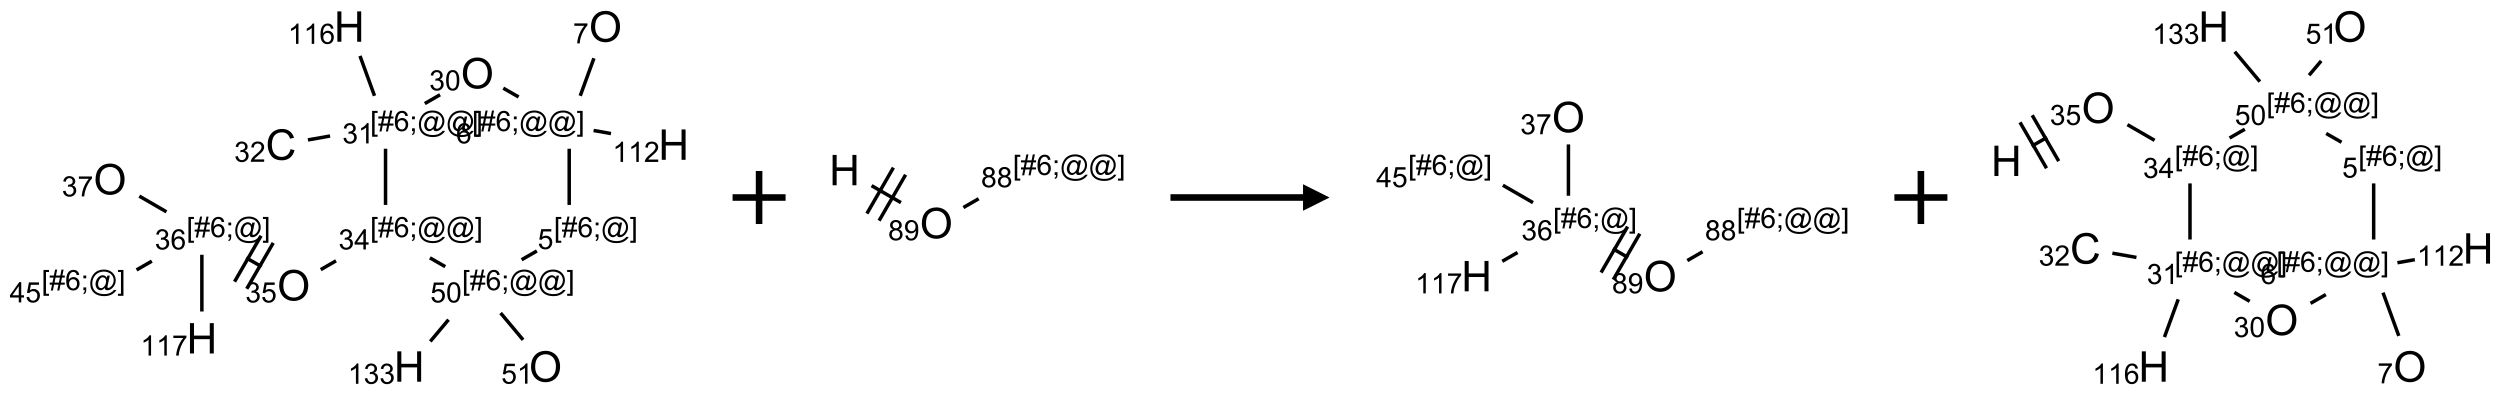 <?xml version="1.0" encoding="UTF-8"?>
<svg xmlns="http://www.w3.org/2000/svg" xmlns:xlink="http://www.w3.org/1999/xlink" width="943" height="149" viewBox="0 0 943 149">
<defs>
<g>
<g id="glyph-0-0">
<path d="M 2 0 L 2 -10 L 10 -10 L 10 0 Z M 2.25 -0.25 L 9.75 -0.25 L 9.75 -9.75 L 2.25 -9.75 Z M 2.25 -0.25 "/>
</g>
<g id="glyph-0-1">
<path d="M 0.773 -5.578 C 0.773 -7.48 1.285 -8.969 2.305 -10.043 C 3.324 -11.117 4.645 -11.656 6.258 -11.656 C 7.316 -11.656 8.27 -11.402 9.117 -10.898 C 9.965 -10.395 10.613 -9.688 11.059 -8.785 C 11.504 -7.883 11.727 -6.855 11.727 -5.711 C 11.727 -4.551 11.492 -3.512 11.023 -2.594 C 10.555 -1.676 9.891 -0.984 9.031 -0.512 C 8.172 -0.039 7.246 0.195 6.25 0.195 C 5.172 0.195 4.207 -0.066 3.359 -0.586 C 2.512 -1.105 1.867 -1.816 1.43 -2.719 C 0.992 -3.621 0.773 -4.574 0.773 -5.578 Z M 2.336 -5.555 C 2.336 -4.176 2.707 -3.086 3.449 -2.293 C 4.191 -1.5 5.121 -1.102 6.242 -1.102 C 7.383 -1.102 8.32 -1.504 9.059 -2.305 C 9.797 -3.105 10.164 -4.246 10.164 -5.719 C 10.164 -6.652 10.008 -7.465 9.691 -8.16 C 9.375 -8.855 8.914 -9.395 8.309 -9.777 C 7.703 -10.16 7.02 -10.352 6.266 -10.352 C 5.191 -10.352 4.27 -9.984 3.496 -9.246 C 2.723 -8.508 2.336 -7.277 2.336 -5.555 Z M 2.336 -5.555 "/>
</g>
<g id="glyph-0-2">
<path d="M 9.406 -4.016 L 10.922 -3.633 C 10.605 -2.387 10.031 -1.438 9.207 -0.785 C 8.383 -0.133 7.371 0.195 6.18 0.195 C 4.945 0.195 3.941 -0.055 3.168 -0.559 C 2.395 -1.062 1.805 -1.789 1.402 -2.742 C 1 -3.695 0.797 -4.719 0.797 -5.812 C 0.797 -7.004 1.023 -8.047 1.48 -8.934 C 1.938 -9.82 2.586 -10.496 3.426 -10.957 C 4.266 -11.418 5.191 -11.648 6.203 -11.648 C 7.348 -11.648 8.312 -11.355 9.094 -10.773 C 9.875 -10.191 10.418 -9.371 10.727 -8.312 L 9.234 -7.961 C 8.969 -8.793 8.582 -9.402 8.078 -9.781 C 7.574 -10.16 6.938 -10.352 6.172 -10.352 C 5.293 -10.352 4.555 -10.141 3.965 -9.719 C 3.375 -9.297 2.957 -8.73 2.719 -8.02 C 2.48 -7.309 2.359 -6.574 2.359 -5.82 C 2.359 -4.848 2.5 -3.996 2.785 -3.27 C 3.07 -2.543 3.512 -2 4.109 -1.641 C 4.707 -1.281 5.355 -1.102 6.055 -1.102 C 6.902 -1.102 7.621 -1.348 8.211 -1.836 C 8.801 -2.324 9.199 -3.051 9.406 -4.016 Z M 9.406 -4.016 "/>
</g>
<g id="glyph-0-3">
<path d="M 1.281 0 L 1.281 -11.453 L 2.797 -11.453 L 2.797 -6.75 L 8.75 -6.75 L 8.75 -11.453 L 10.266 -11.453 L 10.266 0 L 8.75 0 L 8.75 -5.398 L 2.797 -5.398 L 2.797 0 Z M 1.281 0 "/>
</g>
<g id="glyph-1-0">
<path d="M 1.332 0 L 1.332 -6.668 L 6.668 -6.668 L 6.668 0 Z M 1.5 -0.168 L 6.5 -0.168 L 6.5 -6.5 L 1.5 -6.5 Z M 1.5 -0.168 "/>
</g>
<g id="glyph-1-1">
<path d="M 0.504 -6.637 L 0.504 -7.535 L 5.449 -7.535 L 5.449 -6.809 C 4.961 -6.289 4.48 -5.602 4.004 -4.746 C 3.527 -3.887 3.156 -3.004 2.895 -2.098 C 2.707 -1.461 2.59 -0.762 2.535 0 L 1.574 0 C 1.582 -0.602 1.703 -1.328 1.926 -2.176 C 2.152 -3.027 2.477 -3.848 2.898 -4.637 C 3.32 -5.426 3.77 -6.094 4.246 -6.637 Z M 0.504 -6.637 "/>
</g>
<g id="glyph-1-2">
<path d="M 0.723 2.121 L 0.723 -7.637 L 2.793 -7.637 L 2.793 -6.859 L 1.66 -6.859 L 1.66 1.344 L 2.793 1.344 L 2.793 2.121 Z M 0.723 2.121 "/>
</g>
<g id="glyph-1-3">
<path d="M 0.535 0.129 L 0.988 -2.09 L 0.109 -2.09 L 0.109 -2.863 L 1.145 -2.863 L 1.531 -4.754 L 0.109 -4.754 L 0.109 -5.531 L 1.688 -5.531 L 2.141 -7.766 L 2.922 -7.766 L 2.469 -5.531 L 4.109 -5.531 L 4.562 -7.766 L 5.348 -7.766 L 4.895 -5.531 L 5.797 -5.531 L 5.797 -4.754 L 4.738 -4.754 L 4.348 -2.863 L 5.797 -2.863 L 5.797 -2.09 L 4.191 -2.09 L 3.738 0.129 L 2.957 0.129 L 3.406 -2.09 L 1.77 -2.09 L 1.316 0.129 Z M 1.926 -2.863 L 3.562 -2.863 L 3.953 -4.754 L 2.312 -4.754 Z M 1.926 -2.863 "/>
</g>
<g id="glyph-1-4">
<path d="M 5.309 -5.766 L 4.375 -5.691 C 4.293 -6.059 4.172 -6.328 4.02 -6.496 C 3.766 -6.762 3.453 -6.895 3.082 -6.895 C 2.785 -6.895 2.523 -6.812 2.297 -6.645 C 2 -6.43 1.77 -6.117 1.598 -5.703 C 1.43 -5.289 1.34 -4.703 1.332 -3.938 C 1.559 -4.281 1.836 -4.535 2.16 -4.703 C 2.488 -4.871 2.828 -4.953 3.188 -4.953 C 3.812 -4.953 4.344 -4.723 4.785 -4.262 C 5.223 -3.801 5.441 -3.207 5.441 -2.48 C 5.441 -2 5.34 -1.555 5.133 -1.145 C 4.926 -0.73 4.641 -0.418 4.281 -0.199 C 3.922 0.02 3.512 0.129 3.051 0.129 C 2.27 0.129 1.633 -0.156 1.141 -0.73 C 0.648 -1.305 0.402 -2.254 0.402 -3.574 C 0.402 -5.051 0.672 -6.121 1.219 -6.793 C 1.695 -7.375 2.336 -7.668 3.141 -7.668 C 3.742 -7.668 4.234 -7.5 4.617 -7.16 C 5 -6.824 5.23 -6.359 5.309 -5.766 Z M 1.48 -2.473 C 1.48 -2.152 1.547 -1.844 1.684 -1.547 C 1.82 -1.25 2.016 -1.027 2.262 -0.871 C 2.508 -0.719 2.766 -0.641 3.035 -0.641 C 3.434 -0.641 3.773 -0.801 4.059 -1.121 C 4.344 -1.441 4.484 -1.875 4.484 -2.422 C 4.484 -2.949 4.344 -3.367 4.062 -3.668 C 3.781 -3.973 3.426 -4.125 3 -4.125 C 2.578 -4.125 2.219 -3.973 1.922 -3.668 C 1.625 -3.363 1.48 -2.969 1.48 -2.473 Z M 1.48 -2.473 "/>
</g>
<g id="glyph-1-5">
<path d="M 0.949 -4.465 L 0.949 -5.531 L 2.016 -5.531 L 2.016 -4.465 Z M 0.949 0 L 0.949 -1.066 L 2.016 -1.066 L 2.016 0 C 2.016 0.391 1.945 0.711 1.809 0.949 C 1.668 1.191 1.449 1.379 1.145 1.512 L 0.887 1.109 C 1.082 1.023 1.23 0.895 1.324 0.727 C 1.418 0.559 1.469 0.316 1.48 0 Z M 0.949 0 "/>
</g>
<g id="glyph-1-6">
<path d="M 6.047 -0.848 C 5.82 -0.59 5.57 -0.379 5.289 -0.223 C 5.008 -0.062 4.73 0.016 4.449 0.016 C 4.141 0.016 3.84 -0.074 3.547 -0.254 C 3.254 -0.434 3.02 -0.715 2.836 -1.09 C 2.652 -1.465 2.562 -1.875 2.562 -2.324 C 2.562 -2.875 2.703 -3.43 2.988 -3.98 C 3.27 -4.535 3.621 -4.953 4.043 -5.23 C 4.461 -5.508 4.871 -5.645 5.266 -5.645 C 5.566 -5.645 5.855 -5.566 6.129 -5.41 C 6.402 -5.25 6.641 -5.012 6.84 -4.688 L 7.016 -5.496 L 7.949 -5.496 L 7.199 -2 C 7.094 -1.516 7.043 -1.246 7.043 -1.191 C 7.043 -1.098 7.078 -1.02 7.148 -0.949 C 7.219 -0.883 7.305 -0.848 7.406 -0.848 C 7.59 -0.848 7.832 -0.953 8.129 -1.168 C 8.527 -1.445 8.84 -1.816 9.07 -2.285 C 9.301 -2.75 9.418 -3.234 9.418 -3.73 C 9.418 -4.309 9.27 -4.852 8.973 -5.355 C 8.676 -5.859 8.23 -6.262 7.645 -6.562 C 7.055 -6.863 6.406 -7.016 5.691 -7.016 C 4.879 -7.016 4.137 -6.824 3.465 -6.445 C 2.793 -6.066 2.273 -5.52 1.902 -4.809 C 1.535 -4.098 1.348 -3.34 1.348 -2.527 C 1.348 -1.676 1.535 -0.941 1.902 -0.328 C 2.273 0.285 2.809 0.742 3.508 1.035 C 4.207 1.328 4.984 1.473 5.832 1.473 C 6.742 1.473 7.504 1.32 8.121 1.016 C 8.734 0.711 9.195 0.34 9.5 -0.098 L 10.441 -0.098 C 10.266 0.266 9.961 0.637 9.531 1.016 C 9.102 1.395 8.59 1.695 7.996 1.914 C 7.402 2.133 6.688 2.246 5.848 2.246 C 5.078 2.246 4.367 2.145 3.715 1.949 C 3.066 1.75 2.512 1.453 2.051 1.055 C 1.594 0.656 1.25 0.199 1.016 -0.316 C 0.723 -0.973 0.578 -1.684 0.578 -2.441 C 0.578 -3.289 0.75 -4.098 1.098 -4.863 C 1.523 -5.805 2.125 -6.527 2.902 -7.027 C 3.684 -7.527 4.629 -7.777 5.738 -7.777 C 6.602 -7.777 7.375 -7.602 8.059 -7.246 C 8.746 -6.895 9.285 -6.371 9.684 -5.672 C 10.02 -5.07 10.188 -4.418 10.188 -3.715 C 10.188 -2.707 9.832 -1.812 9.125 -1.031 C 8.492 -0.328 7.801 0.02 7.051 0.02 C 6.812 0.02 6.617 -0.016 6.473 -0.09 C 6.324 -0.16 6.215 -0.266 6.145 -0.402 C 6.102 -0.488 6.066 -0.637 6.047 -0.848 Z M 3.527 -2.262 C 3.527 -1.785 3.641 -1.414 3.863 -1.152 C 4.09 -0.887 4.348 -0.754 4.641 -0.754 C 4.836 -0.754 5.039 -0.812 5.254 -0.93 C 5.469 -1.047 5.676 -1.219 5.871 -1.449 C 6.066 -1.676 6.23 -1.969 6.355 -2.32 C 6.48 -2.672 6.543 -3.027 6.543 -3.379 C 6.543 -3.852 6.426 -4.219 6.191 -4.48 C 5.957 -4.738 5.672 -4.871 5.332 -4.871 C 5.109 -4.871 4.902 -4.812 4.707 -4.699 C 4.512 -4.586 4.32 -4.406 4.137 -4.156 C 3.953 -3.906 3.805 -3.602 3.691 -3.246 C 3.582 -2.887 3.527 -2.559 3.527 -2.262 Z M 3.527 -2.262 "/>
</g>
<g id="glyph-1-7">
<path d="M 2.27 2.121 L 0.203 2.121 L 0.203 1.344 L 1.332 1.344 L 1.332 -6.859 L 0.203 -6.859 L 0.203 -7.637 L 2.27 -7.637 Z M 2.27 2.121 "/>
</g>
<g id="glyph-1-8">
<path d="M 0.441 -2 L 1.426 -2.082 C 1.5 -1.605 1.668 -1.242 1.934 -1.004 C 2.199 -0.762 2.52 -0.641 2.895 -0.641 C 3.348 -0.641 3.73 -0.812 4.043 -1.152 C 4.355 -1.492 4.512 -1.941 4.512 -2.504 C 4.512 -3.039 4.359 -3.461 4.059 -3.77 C 3.758 -4.078 3.367 -4.234 2.879 -4.234 C 2.578 -4.234 2.305 -4.164 2.062 -4.027 C 1.82 -3.891 1.629 -3.715 1.488 -3.496 L 0.609 -3.609 L 1.348 -7.531 L 5.145 -7.531 L 5.145 -6.637 L 2.098 -6.637 L 1.688 -4.582 C 2.145 -4.902 2.625 -5.062 3.129 -5.062 C 3.797 -5.062 4.359 -4.832 4.816 -4.371 C 5.277 -3.91 5.504 -3.312 5.504 -2.59 C 5.504 -1.898 5.305 -1.301 4.902 -0.797 C 4.41 -0.18 3.742 0.129 2.895 0.129 C 2.199 0.129 1.633 -0.062 1.195 -0.453 C 0.758 -0.844 0.504 -1.359 0.441 -2 Z M 0.441 -2 "/>
</g>
<g id="glyph-1-9">
<path d="M 0.441 -3.766 C 0.441 -4.668 0.535 -5.395 0.723 -5.945 C 0.906 -6.496 1.184 -6.922 1.551 -7.219 C 1.918 -7.516 2.375 -7.668 2.934 -7.668 C 3.344 -7.668 3.703 -7.586 4.012 -7.418 C 4.32 -7.254 4.574 -7.016 4.777 -6.707 C 4.977 -6.395 5.137 -6.016 5.25 -5.57 C 5.363 -5.125 5.422 -4.523 5.422 -3.766 C 5.422 -2.871 5.328 -2.148 5.145 -1.598 C 4.961 -1.047 4.688 -0.621 4.32 -0.32 C 3.953 -0.02 3.492 0.129 2.934 0.129 C 2.195 0.129 1.617 -0.133 1.199 -0.66 C 0.695 -1.297 0.441 -2.332 0.441 -3.766 Z M 1.406 -3.766 C 1.406 -2.512 1.555 -1.68 1.848 -1.262 C 2.141 -0.848 2.5 -0.641 2.934 -0.641 C 3.363 -0.641 3.727 -0.848 4.02 -1.266 C 4.312 -1.684 4.457 -2.516 4.457 -3.766 C 4.457 -5.023 4.312 -5.859 4.02 -6.27 C 3.727 -6.684 3.359 -6.891 2.922 -6.891 C 2.492 -6.891 2.148 -6.707 1.891 -6.344 C 1.566 -5.879 1.406 -5.02 1.406 -3.766 Z M 1.406 -3.766 "/>
</g>
<g id="glyph-1-10">
<path d="M 0.449 -2.016 L 1.387 -2.141 C 1.492 -1.609 1.676 -1.227 1.934 -0.992 C 2.191 -0.758 2.508 -0.641 2.879 -0.641 C 3.32 -0.641 3.695 -0.793 3.996 -1.098 C 4.301 -1.402 4.453 -1.781 4.453 -2.234 C 4.453 -2.664 4.312 -3.02 4.031 -3.301 C 3.75 -3.578 3.391 -3.719 2.957 -3.719 C 2.781 -3.719 2.562 -3.684 2.297 -3.613 L 2.402 -4.438 C 2.465 -4.43 2.516 -4.426 2.551 -4.426 C 2.949 -4.426 3.312 -4.531 3.629 -4.738 C 3.949 -4.949 4.109 -5.27 4.109 -5.703 C 4.109 -6.047 3.992 -6.332 3.762 -6.559 C 3.527 -6.785 3.227 -6.895 2.859 -6.895 C 2.496 -6.895 2.191 -6.781 1.949 -6.551 C 1.707 -6.324 1.547 -5.98 1.48 -5.52 L 0.543 -5.688 C 0.656 -6.316 0.918 -6.805 1.324 -7.148 C 1.73 -7.492 2.234 -7.668 2.84 -7.668 C 3.254 -7.668 3.641 -7.578 3.988 -7.398 C 4.34 -7.219 4.609 -6.977 4.793 -6.668 C 4.98 -6.359 5.074 -6.031 5.074 -5.684 C 5.074 -5.352 4.984 -5.051 4.809 -4.781 C 4.629 -4.512 4.367 -4.297 4.02 -4.137 C 4.473 -4.031 4.824 -3.816 5.074 -3.488 C 5.324 -3.16 5.449 -2.75 5.449 -2.254 C 5.449 -1.59 5.203 -1.023 4.719 -0.559 C 4.234 -0.098 3.617 0.137 2.875 0.137 C 2.203 0.137 1.648 -0.062 1.207 -0.465 C 0.762 -0.863 0.512 -1.379 0.449 -2.016 Z M 0.449 -2.016 "/>
</g>
<g id="glyph-1-11">
<path d="M 3.449 0 L 3.449 -1.828 L 0.137 -1.828 L 0.137 -2.688 L 3.621 -7.637 L 4.387 -7.637 L 4.387 -2.688 L 5.418 -2.688 L 5.418 -1.828 L 4.387 -1.828 L 4.387 0 Z M 3.449 -2.688 L 3.449 -6.129 L 1.059 -2.688 Z M 3.449 -2.688 "/>
</g>
<g id="glyph-1-12">
<path d="M 3.973 0 L 3.035 0 L 3.035 -5.973 C 2.809 -5.758 2.516 -5.543 2.148 -5.328 C 1.781 -5.113 1.453 -4.953 1.16 -4.844 L 1.16 -5.75 C 1.684 -5.996 2.145 -6.297 2.535 -6.645 C 2.93 -6.996 3.207 -7.336 3.371 -7.668 L 3.973 -7.668 Z M 3.973 0 "/>
</g>
<g id="glyph-1-13">
<path d="M 5.371 -0.902 L 5.371 0 L 0.324 0 C 0.316 -0.227 0.352 -0.441 0.434 -0.652 C 0.562 -0.996 0.766 -1.332 1.051 -1.668 C 1.332 -2 1.742 -2.387 2.277 -2.824 C 3.105 -3.504 3.668 -4.043 3.957 -4.441 C 4.25 -4.84 4.395 -5.215 4.395 -5.566 C 4.395 -5.938 4.262 -6.254 3.996 -6.508 C 3.73 -6.762 3.387 -6.891 2.957 -6.891 C 2.508 -6.891 2.145 -6.754 1.875 -6.484 C 1.605 -6.215 1.469 -5.84 1.465 -5.359 L 0.5 -5.457 C 0.566 -6.176 0.812 -6.727 1.246 -7.102 C 1.676 -7.477 2.254 -7.668 2.98 -7.668 C 3.711 -7.668 4.293 -7.465 4.719 -7.059 C 5.145 -6.652 5.359 -6.148 5.359 -5.547 C 5.359 -5.242 5.297 -4.941 5.172 -4.645 C 5.047 -4.352 4.84 -4.039 4.551 -3.715 C 4.262 -3.387 3.777 -2.938 3.105 -2.371 C 2.543 -1.898 2.18 -1.578 2.02 -1.41 C 1.859 -1.242 1.73 -1.07 1.625 -0.902 Z M 5.371 -0.902 "/>
</g>
<g id="glyph-1-14">
<path d="M 1.887 -4.141 C 1.496 -4.281 1.207 -4.484 1.02 -4.75 C 0.832 -5.016 0.738 -5.328 0.738 -5.699 C 0.738 -6.254 0.938 -6.719 1.34 -7.098 C 1.738 -7.477 2.27 -7.668 2.934 -7.668 C 3.598 -7.668 4.137 -7.473 4.543 -7.086 C 4.949 -6.699 5.152 -6.227 5.152 -5.672 C 5.152 -5.316 5.059 -5.008 4.871 -4.746 C 4.688 -4.484 4.406 -4.281 4.027 -4.141 C 4.496 -3.988 4.852 -3.742 5.098 -3.402 C 5.34 -3.062 5.465 -2.656 5.465 -2.184 C 5.465 -1.531 5.234 -0.98 4.77 -0.535 C 4.309 -0.09 3.703 0.129 2.949 0.129 C 2.195 0.129 1.586 -0.094 1.125 -0.539 C 0.664 -0.984 0.434 -1.543 0.434 -2.207 C 0.434 -2.703 0.559 -3.121 0.809 -3.457 C 1.062 -3.793 1.422 -4.02 1.887 -4.141 Z M 1.699 -5.73 C 1.699 -5.367 1.812 -5.074 2.047 -4.844 C 2.281 -4.613 2.582 -4.5 2.953 -4.5 C 3.312 -4.5 3.609 -4.613 3.84 -4.84 C 4.07 -5.066 4.188 -5.348 4.188 -5.676 C 4.188 -6.02 4.07 -6.309 3.832 -6.543 C 3.594 -6.777 3.297 -6.895 2.941 -6.895 C 2.586 -6.895 2.289 -6.781 2.051 -6.551 C 1.816 -6.324 1.699 -6.047 1.699 -5.73 Z M 1.395 -2.203 C 1.395 -1.938 1.461 -1.676 1.586 -1.426 C 1.711 -1.176 1.902 -0.984 2.152 -0.848 C 2.402 -0.711 2.672 -0.641 2.957 -0.641 C 3.406 -0.641 3.777 -0.785 4.066 -1.074 C 4.359 -1.363 4.504 -1.727 4.504 -2.172 C 4.504 -2.625 4.355 -2.996 4.055 -3.293 C 3.754 -3.586 3.379 -3.734 2.926 -3.734 C 2.484 -3.734 2.121 -3.59 1.832 -3.297 C 1.543 -3.004 1.395 -2.641 1.395 -2.203 Z M 1.395 -2.203 "/>
</g>
<g id="glyph-1-15">
<path d="M 0.582 -1.766 L 1.484 -1.848 C 1.562 -1.426 1.707 -1.117 1.922 -0.926 C 2.137 -0.734 2.414 -0.641 2.75 -0.641 C 3.039 -0.641 3.289 -0.707 3.508 -0.84 C 3.727 -0.973 3.902 -1.148 4.043 -1.367 C 4.18 -1.586 4.297 -1.887 4.391 -2.262 C 4.484 -2.637 4.531 -3.016 4.531 -3.406 C 4.531 -3.449 4.531 -3.512 4.527 -3.594 C 4.34 -3.297 4.082 -3.055 3.758 -2.867 C 3.434 -2.68 3.082 -2.59 2.703 -2.59 C 2.07 -2.59 1.535 -2.816 1.098 -3.277 C 0.66 -3.734 0.441 -4.34 0.441 -5.09 C 0.441 -5.863 0.672 -6.484 1.129 -6.957 C 1.586 -7.43 2.156 -7.668 2.844 -7.668 C 3.34 -7.668 3.793 -7.531 4.207 -7.266 C 4.617 -7 4.93 -6.617 5.145 -6.121 C 5.355 -5.629 5.465 -4.91 5.465 -3.973 C 5.465 -2.996 5.359 -2.223 5.145 -1.645 C 4.934 -1.066 4.617 -0.625 4.199 -0.324 C 3.781 -0.02 3.293 0.129 2.73 0.129 C 2.133 0.129 1.645 -0.035 1.266 -0.367 C 0.887 -0.699 0.66 -1.164 0.582 -1.766 Z M 4.422 -5.137 C 4.422 -5.676 4.277 -6.102 3.992 -6.418 C 3.707 -6.734 3.359 -6.891 2.957 -6.891 C 2.543 -6.891 2.18 -6.719 1.871 -6.379 C 1.562 -6.039 1.406 -5.598 1.406 -5.059 C 1.406 -4.57 1.555 -4.176 1.848 -3.871 C 2.141 -3.566 2.5 -3.418 2.934 -3.418 C 3.367 -3.418 3.723 -3.57 4.004 -3.871 C 4.281 -4.176 4.422 -4.598 4.422 -5.137 Z M 4.422 -5.137 "/>
</g>
</g>
</defs>
<path fill="none" stroke-width="0.033" stroke-linecap="butt" stroke-linejoin="miter" stroke="rgb(0%, 0%, 0%)" stroke-opacity="1" stroke-miterlimit="10" d="M 4.563 0.299 L 4.434 0.653 " transform="matrix(40, 0, 0, 40, 41.506, 10.02)"/>
<path fill="none" stroke-width="0.033" stroke-linecap="butt" stroke-linejoin="miter" stroke="rgb(0%, 0%, 0%)" stroke-opacity="1" stroke-miterlimit="10" d="M 4.33 1.152 L 4.33 1.682 " transform="matrix(40, 0, 0, 40, 41.506, 10.02)"/>
<path fill="none" stroke-width="0.033" stroke-linecap="butt" stroke-linejoin="miter" stroke="rgb(0%, 0%, 0%)" stroke-opacity="1" stroke-miterlimit="10" d="M 4.025 2.116 L 3.881 2.199 " transform="matrix(40, 0, 0, 40, 41.506, 10.02)"/>
<path fill="none" stroke-width="0.033" stroke-linecap="butt" stroke-linejoin="miter" stroke="rgb(0%, 0%, 0%)" stroke-opacity="1" stroke-miterlimit="10" d="M 3.161 2.264 L 3.016 2.181 " transform="matrix(40, 0, 0, 40, 41.506, 10.02)"/>
<path fill="none" stroke-width="0.033" stroke-linecap="butt" stroke-linejoin="miter" stroke="rgb(0%, 0%, 0%)" stroke-opacity="1" stroke-miterlimit="10" d="M 2.598 1.682 L 2.598 1.152 " transform="matrix(40, 0, 0, 40, 41.506, 10.02)"/>
<path fill="none" stroke-width="0.033" stroke-linecap="butt" stroke-linejoin="miter" stroke="rgb(0%, 0%, 0%)" stroke-opacity="1" stroke-miterlimit="10" d="M 2.968 0.726 L 3.112 0.643 " transform="matrix(40, 0, 0, 40, 41.506, 10.02)"/>
<path fill="none" stroke-width="0.033" stroke-linecap="butt" stroke-linejoin="miter" stroke="rgb(0%, 0%, 0%)" stroke-opacity="1" stroke-miterlimit="10" d="M 3.708 0.581 L 3.853 0.664 " transform="matrix(40, 0, 0, 40, 41.506, 10.02)"/>
<path fill="none" stroke-width="0.033" stroke-linecap="butt" stroke-linejoin="miter" stroke="rgb(0%, 0%, 0%)" stroke-opacity="1" stroke-miterlimit="10" d="M 2.075 1.032 L 1.866 1.069 " transform="matrix(40, 0, 0, 40, 41.506, 10.02)"/>
<path fill="none" stroke-width="0.033" stroke-linecap="butt" stroke-linejoin="miter" stroke="rgb(0%, 0%, 0%)" stroke-opacity="1" stroke-miterlimit="10" d="M 2.494 0.653 L 2.357 0.277 " transform="matrix(40, 0, 0, 40, 41.506, 10.02)"/>
<path fill="none" stroke-width="0.033" stroke-linecap="butt" stroke-linejoin="miter" stroke="rgb(0%, 0%, 0%)" stroke-opacity="1" stroke-miterlimit="10" d="M 2.131 2.209 L 1.987 2.292 " transform="matrix(40, 0, 0, 40, 41.506, 10.02)"/>
<path fill="none" stroke-width="0.033" stroke-linecap="butt" stroke-linejoin="miter" stroke="rgb(0%, 0%, 0%)" stroke-opacity="1" stroke-miterlimit="10" d="M 1.429 2.264 L 1.284 2.181 " transform="matrix(40, 0, 0, 40, 41.506, 10.02)"/>
<path fill="none" stroke-width="0.033" stroke-linecap="butt" stroke-linejoin="miter" stroke="rgb(0%, 0%, 0%)" stroke-opacity="1" stroke-miterlimit="10" d="M 1.424 1.973 L 1.174 2.406 " transform="matrix(40, 0, 0, 40, 41.506, 10.02)"/>
<path fill="none" stroke-width="0.033" stroke-linecap="butt" stroke-linejoin="miter" stroke="rgb(0%, 0%, 0%)" stroke-opacity="1" stroke-miterlimit="10" d="M 1.539 2.04 L 1.289 2.473 " transform="matrix(40, 0, 0, 40, 41.506, 10.02)"/>
<path fill="none" stroke-width="0.033" stroke-linecap="butt" stroke-linejoin="miter" stroke="rgb(0%, 0%, 0%)" stroke-opacity="1" stroke-miterlimit="10" d="M 0.866 2.152 L 0.866 2.687 " transform="matrix(40, 0, 0, 40, 41.506, 10.02)"/>
<path fill="none" stroke-width="0.033" stroke-linecap="butt" stroke-linejoin="miter" stroke="rgb(0%, 0%, 0%)" stroke-opacity="1" stroke-miterlimit="10" d="M 0.532 1.747 L 0.276 1.599 " transform="matrix(40, 0, 0, 40, 41.506, 10.02)"/>
<path fill="none" stroke-width="0.033" stroke-linecap="butt" stroke-linejoin="miter" stroke="rgb(0%, 0%, 0%)" stroke-opacity="1" stroke-miterlimit="10" d="M 0.394 2.212 L 0.25 2.295 " transform="matrix(40, 0, 0, 40, 41.506, 10.02)"/>
<path fill="none" stroke-width="0.033" stroke-linecap="butt" stroke-linejoin="miter" stroke="rgb(0%, 0%, 0%)" stroke-opacity="1" stroke-miterlimit="10" d="M 3.683 2.701 L 3.895 2.954 " transform="matrix(40, 0, 0, 40, 41.506, 10.02)"/>
<path fill="none" stroke-width="0.033" stroke-linecap="butt" stroke-linejoin="miter" stroke="rgb(0%, 0%, 0%)" stroke-opacity="1" stroke-miterlimit="10" d="M 3.192 2.764 L 3.02 2.969 " transform="matrix(40, 0, 0, 40, 41.506, 10.02)"/>
<path fill="none" stroke-width="0.033" stroke-linecap="butt" stroke-linejoin="miter" stroke="rgb(0%, 0%, 0%)" stroke-opacity="1" stroke-miterlimit="10" d="M 4.56 0.98 L 4.724 1.009 " transform="matrix(40, 0, 0, 40, 41.506, 10.02)"/>
<g fill="rgb(0%, 0%, 0%)" fill-opacity="1">
<use xlink:href="#glyph-0-1" x="222.145" y="15.75"/>
</g>
<g fill="rgb(0%, 0%, 0%)" fill-opacity="1">
<use xlink:href="#glyph-1-1" x="216.133" y="16.371"/>
</g>
<g fill="rgb(0%, 0%, 0%)" fill-opacity="1">
<use xlink:href="#glyph-1-2" x="178.055" y="49.461"/>
<use xlink:href="#glyph-1-3" x="181.018" y="49.461"/>
<use xlink:href="#glyph-1-4" x="186.951" y="49.461"/>
<use xlink:href="#glyph-1-5" x="192.883" y="49.461"/>
<use xlink:href="#glyph-1-6" x="195.846" y="49.461"/>
<use xlink:href="#glyph-1-6" x="206.674" y="49.461"/>
<use xlink:href="#glyph-1-7" x="217.503" y="49.461"/>
</g>
<g fill="rgb(0%, 0%, 0%)" fill-opacity="1">
<use xlink:href="#glyph-1-4" x="172.004" y="54.09"/>
</g>
<g fill="rgb(0%, 0%, 0%)" fill-opacity="1">
<use xlink:href="#glyph-1-2" x="208.922" y="89.461"/>
<use xlink:href="#glyph-1-3" x="211.885" y="89.461"/>
<use xlink:href="#glyph-1-4" x="217.818" y="89.461"/>
<use xlink:href="#glyph-1-5" x="223.75" y="89.461"/>
<use xlink:href="#glyph-1-6" x="226.714" y="89.461"/>
<use xlink:href="#glyph-1-7" x="237.542" y="89.461"/>
</g>
<g fill="rgb(0%, 0%, 0%)" fill-opacity="1">
<use xlink:href="#glyph-1-8" x="202.809" y="93.957"/>
</g>
<g fill="rgb(0%, 0%, 0%)" fill-opacity="1">
<use xlink:href="#glyph-1-2" x="174.281" y="109.461"/>
<use xlink:href="#glyph-1-3" x="177.245" y="109.461"/>
<use xlink:href="#glyph-1-4" x="183.177" y="109.461"/>
<use xlink:href="#glyph-1-5" x="189.109" y="109.461"/>
<use xlink:href="#glyph-1-6" x="192.073" y="109.461"/>
<use xlink:href="#glyph-1-6" x="202.901" y="109.461"/>
<use xlink:href="#glyph-1-7" x="213.729" y="109.461"/>
</g>
<g fill="rgb(0%, 0%, 0%)" fill-opacity="1">
<use xlink:href="#glyph-1-8" x="162.316" y="114.09"/>
<use xlink:href="#glyph-1-9" x="168.249" y="114.09"/>
</g>
<g fill="rgb(0%, 0%, 0%)" fill-opacity="1">
<use xlink:href="#glyph-1-2" x="139.641" y="89.461"/>
<use xlink:href="#glyph-1-3" x="142.604" y="89.461"/>
<use xlink:href="#glyph-1-4" x="148.536" y="89.461"/>
<use xlink:href="#glyph-1-5" x="154.469" y="89.461"/>
<use xlink:href="#glyph-1-6" x="157.432" y="89.461"/>
<use xlink:href="#glyph-1-6" x="168.26" y="89.461"/>
<use xlink:href="#glyph-1-7" x="179.089" y="89.461"/>
</g>
<g fill="rgb(0%, 0%, 0%)" fill-opacity="1">
<use xlink:href="#glyph-1-10" x="127.684" y="94.09"/>
<use xlink:href="#glyph-1-11" x="133.616" y="94.09"/>
</g>
<g fill="rgb(0%, 0%, 0%)" fill-opacity="1">
<use xlink:href="#glyph-1-2" x="139.641" y="49.461"/>
<use xlink:href="#glyph-1-3" x="142.604" y="49.461"/>
<use xlink:href="#glyph-1-4" x="148.536" y="49.461"/>
<use xlink:href="#glyph-1-5" x="154.469" y="49.461"/>
<use xlink:href="#glyph-1-6" x="157.432" y="49.461"/>
<use xlink:href="#glyph-1-6" x="168.26" y="49.461"/>
<use xlink:href="#glyph-1-7" x="179.089" y="49.461"/>
</g>
<g fill="rgb(0%, 0%, 0%)" fill-opacity="1">
<use xlink:href="#glyph-1-10" x="129.125" y="54.09"/>
<use xlink:href="#glyph-1-12" x="135.057" y="54.09"/>
</g>
<g fill="rgb(0%, 0%, 0%)" fill-opacity="1">
<use xlink:href="#glyph-0-1" x="173.82" y="33.34"/>
</g>
<g fill="rgb(0%, 0%, 0%)" fill-opacity="1">
<use xlink:href="#glyph-1-10" x="161.906" y="34.086"/>
<use xlink:href="#glyph-1-9" x="167.839" y="34.086"/>
</g>
<g fill="rgb(0%, 0%, 0%)" fill-opacity="1">
<use xlink:href="#glyph-0-2" x="100.18" y="60.281"/>
</g>
<g fill="rgb(0%, 0%, 0%)" fill-opacity="1">
<use xlink:href="#glyph-1-10" x="88.34" y="61.035"/>
<use xlink:href="#glyph-1-13" x="94.272" y="61.035"/>
</g>
<g fill="rgb(0%, 0%, 0%)" fill-opacity="1">
<use xlink:href="#glyph-0-3" x="125.977" y="15.746"/>
</g>
<g fill="rgb(0%, 0%, 0%)" fill-opacity="1">
<use xlink:href="#glyph-1-12" x="108.613" y="16.539"/>
<use xlink:href="#glyph-1-12" x="114.546" y="16.539"/>
<use xlink:href="#glyph-1-4" x="120.478" y="16.539"/>
</g>
<g fill="rgb(0%, 0%, 0%)" fill-opacity="1">
<use xlink:href="#glyph-0-1" x="104.539" y="113.34"/>
</g>
<g fill="rgb(0%, 0%, 0%)" fill-opacity="1">
<use xlink:href="#glyph-1-10" x="92.539" y="114.086"/>
<use xlink:href="#glyph-1-8" x="98.471" y="114.086"/>
</g>
<g fill="rgb(0%, 0%, 0%)" fill-opacity="1">
<use xlink:href="#glyph-1-2" x="70.359" y="89.461"/>
<use xlink:href="#glyph-1-3" x="73.323" y="89.461"/>
<use xlink:href="#glyph-1-4" x="79.255" y="89.461"/>
<use xlink:href="#glyph-1-5" x="85.188" y="89.461"/>
<use xlink:href="#glyph-1-6" x="88.151" y="89.461"/>
<use xlink:href="#glyph-1-7" x="98.979" y="89.461"/>
</g>
<g fill="rgb(0%, 0%, 0%)" fill-opacity="1">
<use xlink:href="#glyph-1-10" x="58.375" y="94.09"/>
<use xlink:href="#glyph-1-4" x="64.307" y="94.09"/>
</g>
<g fill="rgb(0%, 0%, 0%)" fill-opacity="1">
<use xlink:href="#glyph-0-3" x="70.375" y="133.336"/>
</g>
<g fill="rgb(0%, 0%, 0%)" fill-opacity="1">
<use xlink:href="#glyph-1-12" x="53.008" y="134.129"/>
<use xlink:href="#glyph-1-12" x="58.94" y="134.129"/>
<use xlink:href="#glyph-1-1" x="64.872" y="134.129"/>
</g>
<g fill="rgb(0%, 0%, 0%)" fill-opacity="1">
<use xlink:href="#glyph-0-1" x="35.258" y="73.34"/>
</g>
<g fill="rgb(0%, 0%, 0%)" fill-opacity="1">
<use xlink:href="#glyph-1-10" x="23.316" y="74.086"/>
<use xlink:href="#glyph-1-1" x="29.249" y="74.086"/>
</g>
<g fill="rgb(0%, 0%, 0%)" fill-opacity="1">
<use xlink:href="#glyph-1-2" x="15.676" y="109.461"/>
<use xlink:href="#glyph-1-3" x="18.639" y="109.461"/>
<use xlink:href="#glyph-1-4" x="24.572" y="109.461"/>
<use xlink:href="#glyph-1-5" x="30.504" y="109.461"/>
<use xlink:href="#glyph-1-6" x="33.467" y="109.461"/>
<use xlink:href="#glyph-1-7" x="44.296" y="109.461"/>
</g>
<g fill="rgb(0%, 0%, 0%)" fill-opacity="1">
<use xlink:href="#glyph-1-11" x="3.629" y="114.059"/>
<use xlink:href="#glyph-1-8" x="9.561" y="114.059"/>
</g>
<g fill="rgb(0%, 0%, 0%)" fill-opacity="1">
<use xlink:href="#glyph-0-1" x="199.531" y="143.98"/>
</g>
<g fill="rgb(0%, 0%, 0%)" fill-opacity="1">
<use xlink:href="#glyph-1-8" x="189.062" y="144.73"/>
<use xlink:href="#glyph-1-12" x="194.995" y="144.73"/>
</g>
<g fill="rgb(0%, 0%, 0%)" fill-opacity="1">
<use xlink:href="#glyph-0-3" x="148.586" y="143.977"/>
</g>
<g fill="rgb(0%, 0%, 0%)" fill-opacity="1">
<use xlink:href="#glyph-1-12" x="131.219" y="144.77"/>
<use xlink:href="#glyph-1-10" x="137.151" y="144.77"/>
<use xlink:href="#glyph-1-10" x="143.083" y="144.77"/>
</g>
<g fill="rgb(0%, 0%, 0%)" fill-opacity="1">
<use xlink:href="#glyph-0-3" x="248.332" y="60.281"/>
</g>
<g fill="rgb(0%, 0%, 0%)" fill-opacity="1">
<use xlink:href="#glyph-1-12" x="231.043" y="61.074"/>
<use xlink:href="#glyph-1-12" x="236.975" y="61.074"/>
<use xlink:href="#glyph-1-13" x="242.908" y="61.074"/>
</g>
<path fill="none" stroke-width="0.062" stroke-linecap="butt" stroke-linejoin="miter" stroke="rgb(0%, 0%, 0%)" stroke-opacity="1" stroke-miterlimit="10" d="M 0 0 L 0.5 0 M 0.25 -0.25 L 0.25 0.25 " transform="matrix(40, 0, 0, 40, 276.326, 74.5)"/>
<path fill="none" stroke-width="0.033" stroke-linecap="butt" stroke-linejoin="miter" stroke="rgb(0%, 0%, 0%)" stroke-opacity="1" stroke-miterlimit="10" d="M 0.255 0.147 L 0.532 0.307 " transform="matrix(40, 0, 0, 40, 318.553, 64.156)"/>
<path fill="none" stroke-width="0.033" stroke-linecap="butt" stroke-linejoin="miter" stroke="rgb(0%, 0%, 0%)" stroke-opacity="1" stroke-miterlimit="10" d="M 0.326 0.477 L 0.576 0.044 " transform="matrix(40, 0, 0, 40, 318.553, 64.156)"/>
<path fill="none" stroke-width="0.033" stroke-linecap="butt" stroke-linejoin="miter" stroke="rgb(0%, 0%, 0%)" stroke-opacity="1" stroke-miterlimit="10" d="M 0.211 0.41 L 0.461 -0.023 " transform="matrix(40, 0, 0, 40, 318.553, 64.156)"/>
<path fill="none" stroke-width="0.033" stroke-linecap="butt" stroke-linejoin="miter" stroke="rgb(0%, 0%, 0%)" stroke-opacity="1" stroke-miterlimit="10" d="M 1.121 0.353 L 1.265 0.27 " transform="matrix(40, 0, 0, 40, 318.553, 64.156)"/>
<g fill="rgb(0%, 0%, 0%)" fill-opacity="1">
<use xlink:href="#glyph-0-3" x="312.781" y="69.883"/>
</g>
<g fill="rgb(0%, 0%, 0%)" fill-opacity="1">
<use xlink:href="#glyph-0-1" x="346.945" y="89.887"/>
</g>
<g fill="rgb(0%, 0%, 0%)" fill-opacity="1">
<use xlink:href="#glyph-1-14" x="334.988" y="90.637"/>
<use xlink:href="#glyph-1-15" x="340.921" y="90.637"/>
</g>
<g fill="rgb(0%, 0%, 0%)" fill-opacity="1">
<use xlink:href="#glyph-1-2" x="382.047" y="66.008"/>
<use xlink:href="#glyph-1-3" x="385.01" y="66.008"/>
<use xlink:href="#glyph-1-4" x="390.943" y="66.008"/>
<use xlink:href="#glyph-1-5" x="396.875" y="66.008"/>
<use xlink:href="#glyph-1-6" x="399.839" y="66.008"/>
<use xlink:href="#glyph-1-6" x="410.667" y="66.008"/>
<use xlink:href="#glyph-1-7" x="421.495" y="66.008"/>
</g>
<g fill="rgb(0%, 0%, 0%)" fill-opacity="1">
<use xlink:href="#glyph-1-14" x="370.043" y="70.637"/>
<use xlink:href="#glyph-1-14" x="375.975" y="70.637"/>
</g>
<path fill-rule="nonzero" fill="rgb(0%, 0%, 0%)" fill-opacity="1" d="M 441.5 75.75 L 491.5 75.75 L 491.5 79.5 L 501.5 74.5 L 491.5 69.5 L 491.5 73.25 L 441.5 73.25 "/>
<path fill="none" stroke-width="0.033" stroke-linecap="butt" stroke-linejoin="miter" stroke="rgb(0%, 0%, 0%)" stroke-opacity="1" stroke-miterlimit="10" d="M 1.429 1.325 L 1.284 1.241 " transform="matrix(40, 0, 0, 40, 556.971, 44.158)"/>
<path fill="none" stroke-width="0.033" stroke-linecap="butt" stroke-linejoin="miter" stroke="rgb(0%, 0%, 0%)" stroke-opacity="1" stroke-miterlimit="10" d="M 1.424 1.033 L 1.174 1.466 " transform="matrix(40, 0, 0, 40, 556.971, 44.158)"/>
<path fill="none" stroke-width="0.033" stroke-linecap="butt" stroke-linejoin="miter" stroke="rgb(0%, 0%, 0%)" stroke-opacity="1" stroke-miterlimit="10" d="M 1.539 1.1 L 1.289 1.533 " transform="matrix(40, 0, 0, 40, 556.971, 44.158)"/>
<path fill="none" stroke-width="0.033" stroke-linecap="butt" stroke-linejoin="miter" stroke="rgb(0%, 0%, 0%)" stroke-opacity="1" stroke-miterlimit="10" d="M 0.386 1.277 L 0.242 1.36 " transform="matrix(40, 0, 0, 40, 556.971, 44.158)"/>
<path fill="none" stroke-width="0.033" stroke-linecap="butt" stroke-linejoin="miter" stroke="rgb(0%, 0%, 0%)" stroke-opacity="1" stroke-miterlimit="10" d="M 0.866 0.742 L 0.866 0.258 " transform="matrix(40, 0, 0, 40, 556.971, 44.158)"/>
<path fill="none" stroke-width="0.033" stroke-linecap="butt" stroke-linejoin="miter" stroke="rgb(0%, 0%, 0%)" stroke-opacity="1" stroke-miterlimit="10" d="M 0.532 0.807 L 0.248 0.643 " transform="matrix(40, 0, 0, 40, 556.971, 44.158)"/>
<path fill="none" stroke-width="0.033" stroke-linecap="butt" stroke-linejoin="miter" stroke="rgb(0%, 0%, 0%)" stroke-opacity="1" stroke-miterlimit="10" d="M 1.987 1.353 L 2.131 1.27 " transform="matrix(40, 0, 0, 40, 556.971, 44.158)"/>
<g fill="rgb(0%, 0%, 0%)" fill-opacity="1">
<use xlink:href="#glyph-0-1" x="620.004" y="109.891"/>
</g>
<g fill="rgb(0%, 0%, 0%)" fill-opacity="1">
<use xlink:href="#glyph-1-14" x="608.047" y="110.637"/>
<use xlink:href="#glyph-1-15" x="613.979" y="110.637"/>
</g>
<g fill="rgb(0%, 0%, 0%)" fill-opacity="1">
<use xlink:href="#glyph-1-2" x="585.824" y="86.012"/>
<use xlink:href="#glyph-1-3" x="588.788" y="86.012"/>
<use xlink:href="#glyph-1-4" x="594.72" y="86.012"/>
<use xlink:href="#glyph-1-5" x="600.652" y="86.012"/>
<use xlink:href="#glyph-1-6" x="603.616" y="86.012"/>
<use xlink:href="#glyph-1-7" x="614.444" y="86.012"/>
</g>
<g fill="rgb(0%, 0%, 0%)" fill-opacity="1">
<use xlink:href="#glyph-1-10" x="573.84" y="90.641"/>
<use xlink:href="#glyph-1-4" x="579.772" y="90.641"/>
</g>
<g fill="rgb(0%, 0%, 0%)" fill-opacity="1">
<use xlink:href="#glyph-0-3" x="551.199" y="109.887"/>
</g>
<g fill="rgb(0%, 0%, 0%)" fill-opacity="1">
<use xlink:href="#glyph-1-12" x="533.832" y="110.68"/>
<use xlink:href="#glyph-1-12" x="539.764" y="110.68"/>
<use xlink:href="#glyph-1-1" x="545.697" y="110.68"/>
</g>
<g fill="rgb(0%, 0%, 0%)" fill-opacity="1">
<use xlink:href="#glyph-0-1" x="585.363" y="49.891"/>
</g>
<g fill="rgb(0%, 0%, 0%)" fill-opacity="1">
<use xlink:href="#glyph-1-10" x="573.422" y="50.637"/>
<use xlink:href="#glyph-1-1" x="579.354" y="50.637"/>
</g>
<g fill="rgb(0%, 0%, 0%)" fill-opacity="1">
<use xlink:href="#glyph-1-2" x="531.141" y="66.012"/>
<use xlink:href="#glyph-1-3" x="534.104" y="66.012"/>
<use xlink:href="#glyph-1-4" x="540.036" y="66.012"/>
<use xlink:href="#glyph-1-5" x="545.969" y="66.012"/>
<use xlink:href="#glyph-1-6" x="548.932" y="66.012"/>
<use xlink:href="#glyph-1-7" x="559.76" y="66.012"/>
</g>
<g fill="rgb(0%, 0%, 0%)" fill-opacity="1">
<use xlink:href="#glyph-1-11" x="519.094" y="70.609"/>
<use xlink:href="#glyph-1-8" x="525.026" y="70.609"/>
</g>
<g fill="rgb(0%, 0%, 0%)" fill-opacity="1">
<use xlink:href="#glyph-1-2" x="655.105" y="86.012"/>
<use xlink:href="#glyph-1-3" x="658.069" y="86.012"/>
<use xlink:href="#glyph-1-4" x="664.001" y="86.012"/>
<use xlink:href="#glyph-1-5" x="669.934" y="86.012"/>
<use xlink:href="#glyph-1-6" x="672.897" y="86.012"/>
<use xlink:href="#glyph-1-6" x="683.725" y="86.012"/>
<use xlink:href="#glyph-1-7" x="694.553" y="86.012"/>
</g>
<g fill="rgb(0%, 0%, 0%)" fill-opacity="1">
<use xlink:href="#glyph-1-14" x="643.102" y="90.641"/>
<use xlink:href="#glyph-1-14" x="649.034" y="90.641"/>
</g>
<path fill="none" stroke-width="0.062" stroke-linecap="butt" stroke-linejoin="miter" stroke="rgb(0%, 0%, 0%)" stroke-opacity="1" stroke-miterlimit="10" d="M 0 0 L 0.5 0 M 0.25 -0.25 L 0.25 0.25 " transform="matrix(40, 0, 0, 40, 714.561, 74.5)"/>
<path fill="none" stroke-width="0.033" stroke-linecap="butt" stroke-linejoin="miter" stroke="rgb(0%, 0%, 0%)" stroke-opacity="1" stroke-miterlimit="10" d="M 0.239 1.128 L 0.384 1.045 " transform="matrix(40, 0, 0, 40, 756.787, 10.023)"/>
<path fill="none" stroke-width="0.033" stroke-linecap="butt" stroke-linejoin="miter" stroke="rgb(0%, 0%, 0%)" stroke-opacity="1" stroke-miterlimit="10" d="M 0.494 1.269 L 0.244 0.836 " transform="matrix(40, 0, 0, 40, 756.787, 10.023)"/>
<path fill="none" stroke-width="0.033" stroke-linecap="butt" stroke-linejoin="miter" stroke="rgb(0%, 0%, 0%)" stroke-opacity="1" stroke-miterlimit="10" d="M 0.379 1.336 L 0.129 0.903 " transform="matrix(40, 0, 0, 40, 756.787, 10.023)"/>
<path fill="none" stroke-width="0.033" stroke-linecap="butt" stroke-linejoin="miter" stroke="rgb(0%, 0%, 0%)" stroke-opacity="1" stroke-miterlimit="10" d="M 1.142 0.925 L 1.398 1.073 " transform="matrix(40, 0, 0, 40, 756.787, 10.023)"/>
<path fill="none" stroke-width="0.033" stroke-linecap="butt" stroke-linejoin="miter" stroke="rgb(0%, 0%, 0%)" stroke-opacity="1" stroke-miterlimit="10" d="M 1.732 1.479 L 1.732 2.008 " transform="matrix(40, 0, 0, 40, 756.787, 10.023)"/>
<path fill="none" stroke-width="0.033" stroke-linecap="butt" stroke-linejoin="miter" stroke="rgb(0%, 0%, 0%)" stroke-opacity="1" stroke-miterlimit="10" d="M 1.227 2.177 L 1 2.137 " transform="matrix(40, 0, 0, 40, 756.787, 10.023)"/>
<path fill="none" stroke-width="0.033" stroke-linecap="butt" stroke-linejoin="miter" stroke="rgb(0%, 0%, 0%)" stroke-opacity="1" stroke-miterlimit="10" d="M 1.621 2.572 L 1.491 2.928 " transform="matrix(40, 0, 0, 40, 756.787, 10.023)"/>
<path fill="none" stroke-width="0.033" stroke-linecap="butt" stroke-linejoin="miter" stroke="rgb(0%, 0%, 0%)" stroke-opacity="1" stroke-miterlimit="10" d="M 2.15 2.507 L 2.295 2.591 " transform="matrix(40, 0, 0, 40, 756.787, 10.023)"/>
<path fill="none" stroke-width="0.033" stroke-linecap="butt" stroke-linejoin="miter" stroke="rgb(0%, 0%, 0%)" stroke-opacity="1" stroke-miterlimit="10" d="M 2.869 2.61 L 3.013 2.527 " transform="matrix(40, 0, 0, 40, 756.787, 10.023)"/>
<path fill="none" stroke-width="0.033" stroke-linecap="butt" stroke-linejoin="miter" stroke="rgb(0%, 0%, 0%)" stroke-opacity="1" stroke-miterlimit="10" d="M 3.552 2.509 L 3.701 2.917 " transform="matrix(40, 0, 0, 40, 756.787, 10.023)"/>
<path fill="none" stroke-width="0.033" stroke-linecap="butt" stroke-linejoin="miter" stroke="rgb(0%, 0%, 0%)" stroke-opacity="1" stroke-miterlimit="10" d="M 3.688 2.227 L 3.852 2.198 " transform="matrix(40, 0, 0, 40, 756.787, 10.023)"/>
<path fill="none" stroke-width="0.033" stroke-linecap="butt" stroke-linejoin="miter" stroke="rgb(0%, 0%, 0%)" stroke-opacity="1" stroke-miterlimit="10" d="M 3.464 2.008 L 3.464 1.479 " transform="matrix(40, 0, 0, 40, 756.787, 10.023)"/>
<path fill="none" stroke-width="0.033" stroke-linecap="butt" stroke-linejoin="miter" stroke="rgb(0%, 0%, 0%)" stroke-opacity="1" stroke-miterlimit="10" d="M 3.161 1.091 L 3.016 1.008 " transform="matrix(40, 0, 0, 40, 756.787, 10.023)"/>
<path fill="none" stroke-width="0.033" stroke-linecap="butt" stroke-linejoin="miter" stroke="rgb(0%, 0%, 0%)" stroke-opacity="1" stroke-miterlimit="10" d="M 2.249 0.968 L 2.105 1.051 " transform="matrix(40, 0, 0, 40, 756.787, 10.023)"/>
<path fill="none" stroke-width="0.033" stroke-linecap="butt" stroke-linejoin="miter" stroke="rgb(0%, 0%, 0%)" stroke-opacity="1" stroke-miterlimit="10" d="M 2.855 0.459 L 2.969 0.324 " transform="matrix(40, 0, 0, 40, 756.787, 10.023)"/>
<path fill="none" stroke-width="0.033" stroke-linecap="butt" stroke-linejoin="miter" stroke="rgb(0%, 0%, 0%)" stroke-opacity="1" stroke-miterlimit="10" d="M 2.391 0.519 L 2.154 0.237 " transform="matrix(40, 0, 0, 40, 756.787, 10.023)"/>
<g fill="rgb(0%, 0%, 0%)" fill-opacity="1">
<use xlink:href="#glyph-0-3" x="751.016" y="66.395"/>
</g>
<g fill="rgb(0%, 0%, 0%)" fill-opacity="1">
<use xlink:href="#glyph-0-1" x="785.18" y="46.398"/>
</g>
<g fill="rgb(0%, 0%, 0%)" fill-opacity="1">
<use xlink:href="#glyph-1-10" x="773.18" y="47.145"/>
<use xlink:href="#glyph-1-8" x="779.112" y="47.145"/>
</g>
<g fill="rgb(0%, 0%, 0%)" fill-opacity="1">
<use xlink:href="#glyph-1-2" x="820.281" y="62.52"/>
<use xlink:href="#glyph-1-3" x="823.245" y="62.52"/>
<use xlink:href="#glyph-1-4" x="829.177" y="62.52"/>
<use xlink:href="#glyph-1-5" x="835.109" y="62.52"/>
<use xlink:href="#glyph-1-6" x="838.073" y="62.52"/>
<use xlink:href="#glyph-1-7" x="848.901" y="62.52"/>
</g>
<g fill="rgb(0%, 0%, 0%)" fill-opacity="1">
<use xlink:href="#glyph-1-10" x="808.324" y="67.145"/>
<use xlink:href="#glyph-1-11" x="814.257" y="67.145"/>
</g>
<g fill="rgb(0%, 0%, 0%)" fill-opacity="1">
<use xlink:href="#glyph-1-2" x="820.281" y="102.52"/>
<use xlink:href="#glyph-1-3" x="823.245" y="102.52"/>
<use xlink:href="#glyph-1-4" x="829.177" y="102.52"/>
<use xlink:href="#glyph-1-5" x="835.109" y="102.52"/>
<use xlink:href="#glyph-1-6" x="838.073" y="102.52"/>
<use xlink:href="#glyph-1-6" x="848.901" y="102.52"/>
<use xlink:href="#glyph-1-7" x="859.729" y="102.52"/>
</g>
<g fill="rgb(0%, 0%, 0%)" fill-opacity="1">
<use xlink:href="#glyph-1-10" x="809.766" y="107.145"/>
<use xlink:href="#glyph-1-12" x="815.698" y="107.145"/>
</g>
<g fill="rgb(0%, 0%, 0%)" fill-opacity="1">
<use xlink:href="#glyph-0-2" x="780.82" y="99.445"/>
</g>
<g fill="rgb(0%, 0%, 0%)" fill-opacity="1">
<use xlink:href="#glyph-1-10" x="768.98" y="100.199"/>
<use xlink:href="#glyph-1-13" x="774.913" y="100.199"/>
</g>
<g fill="rgb(0%, 0%, 0%)" fill-opacity="1">
<use xlink:href="#glyph-0-3" x="806.617" y="143.98"/>
</g>
<g fill="rgb(0%, 0%, 0%)" fill-opacity="1">
<use xlink:href="#glyph-1-12" x="789.254" y="144.773"/>
<use xlink:href="#glyph-1-12" x="795.186" y="144.773"/>
<use xlink:href="#glyph-1-4" x="801.118" y="144.773"/>
</g>
<g fill="rgb(0%, 0%, 0%)" fill-opacity="1">
<use xlink:href="#glyph-0-1" x="854.461" y="126.398"/>
</g>
<g fill="rgb(0%, 0%, 0%)" fill-opacity="1">
<use xlink:href="#glyph-1-10" x="842.547" y="127.145"/>
<use xlink:href="#glyph-1-9" x="848.479" y="127.145"/>
</g>
<g fill="rgb(0%, 0%, 0%)" fill-opacity="1">
<use xlink:href="#glyph-1-2" x="858.695" y="102.52"/>
<use xlink:href="#glyph-1-3" x="861.659" y="102.52"/>
<use xlink:href="#glyph-1-4" x="867.591" y="102.52"/>
<use xlink:href="#glyph-1-5" x="873.523" y="102.52"/>
<use xlink:href="#glyph-1-6" x="876.487" y="102.52"/>
<use xlink:href="#glyph-1-6" x="887.315" y="102.52"/>
<use xlink:href="#glyph-1-7" x="898.143" y="102.52"/>
</g>
<g fill="rgb(0%, 0%, 0%)" fill-opacity="1">
<use xlink:href="#glyph-1-4" x="852.645" y="107.145"/>
</g>
<g fill="rgb(0%, 0%, 0%)" fill-opacity="1">
<use xlink:href="#glyph-0-1" x="902.781" y="143.984"/>
</g>
<g fill="rgb(0%, 0%, 0%)" fill-opacity="1">
<use xlink:href="#glyph-1-1" x="896.773" y="144.605"/>
</g>
<g fill="rgb(0%, 0%, 0%)" fill-opacity="1">
<use xlink:href="#glyph-0-3" x="928.973" y="99.445"/>
</g>
<g fill="rgb(0%, 0%, 0%)" fill-opacity="1">
<use xlink:href="#glyph-1-12" x="911.684" y="100.238"/>
<use xlink:href="#glyph-1-12" x="917.616" y="100.238"/>
<use xlink:href="#glyph-1-13" x="923.548" y="100.238"/>
</g>
<g fill="rgb(0%, 0%, 0%)" fill-opacity="1">
<use xlink:href="#glyph-1-2" x="889.562" y="62.52"/>
<use xlink:href="#glyph-1-3" x="892.526" y="62.52"/>
<use xlink:href="#glyph-1-4" x="898.458" y="62.52"/>
<use xlink:href="#glyph-1-5" x="904.391" y="62.52"/>
<use xlink:href="#glyph-1-6" x="907.354" y="62.52"/>
<use xlink:href="#glyph-1-7" x="918.182" y="62.52"/>
</g>
<g fill="rgb(0%, 0%, 0%)" fill-opacity="1">
<use xlink:href="#glyph-1-8" x="883.449" y="67.012"/>
</g>
<g fill="rgb(0%, 0%, 0%)" fill-opacity="1">
<use xlink:href="#glyph-1-2" x="854.922" y="42.52"/>
<use xlink:href="#glyph-1-3" x="857.885" y="42.52"/>
<use xlink:href="#glyph-1-4" x="863.818" y="42.52"/>
<use xlink:href="#glyph-1-5" x="869.75" y="42.52"/>
<use xlink:href="#glyph-1-6" x="872.714" y="42.52"/>
<use xlink:href="#glyph-1-6" x="883.542" y="42.52"/>
<use xlink:href="#glyph-1-7" x="894.37" y="42.52"/>
</g>
<g fill="rgb(0%, 0%, 0%)" fill-opacity="1">
<use xlink:href="#glyph-1-8" x="842.957" y="47.145"/>
<use xlink:href="#glyph-1-9" x="848.889" y="47.145"/>
</g>
<g fill="rgb(0%, 0%, 0%)" fill-opacity="1">
<use xlink:href="#glyph-0-1" x="880.172" y="15.754"/>
</g>
<g fill="rgb(0%, 0%, 0%)" fill-opacity="1">
<use xlink:href="#glyph-1-8" x="869.703" y="16.504"/>
<use xlink:href="#glyph-1-12" x="875.635" y="16.504"/>
</g>
<g fill="rgb(0%, 0%, 0%)" fill-opacity="1">
<use xlink:href="#glyph-0-3" x="829.227" y="15.75"/>
</g>
<g fill="rgb(0%, 0%, 0%)" fill-opacity="1">
<use xlink:href="#glyph-1-12" x="811.859" y="16.543"/>
<use xlink:href="#glyph-1-10" x="817.792" y="16.543"/>
<use xlink:href="#glyph-1-10" x="823.724" y="16.543"/>
</g>
</svg>
